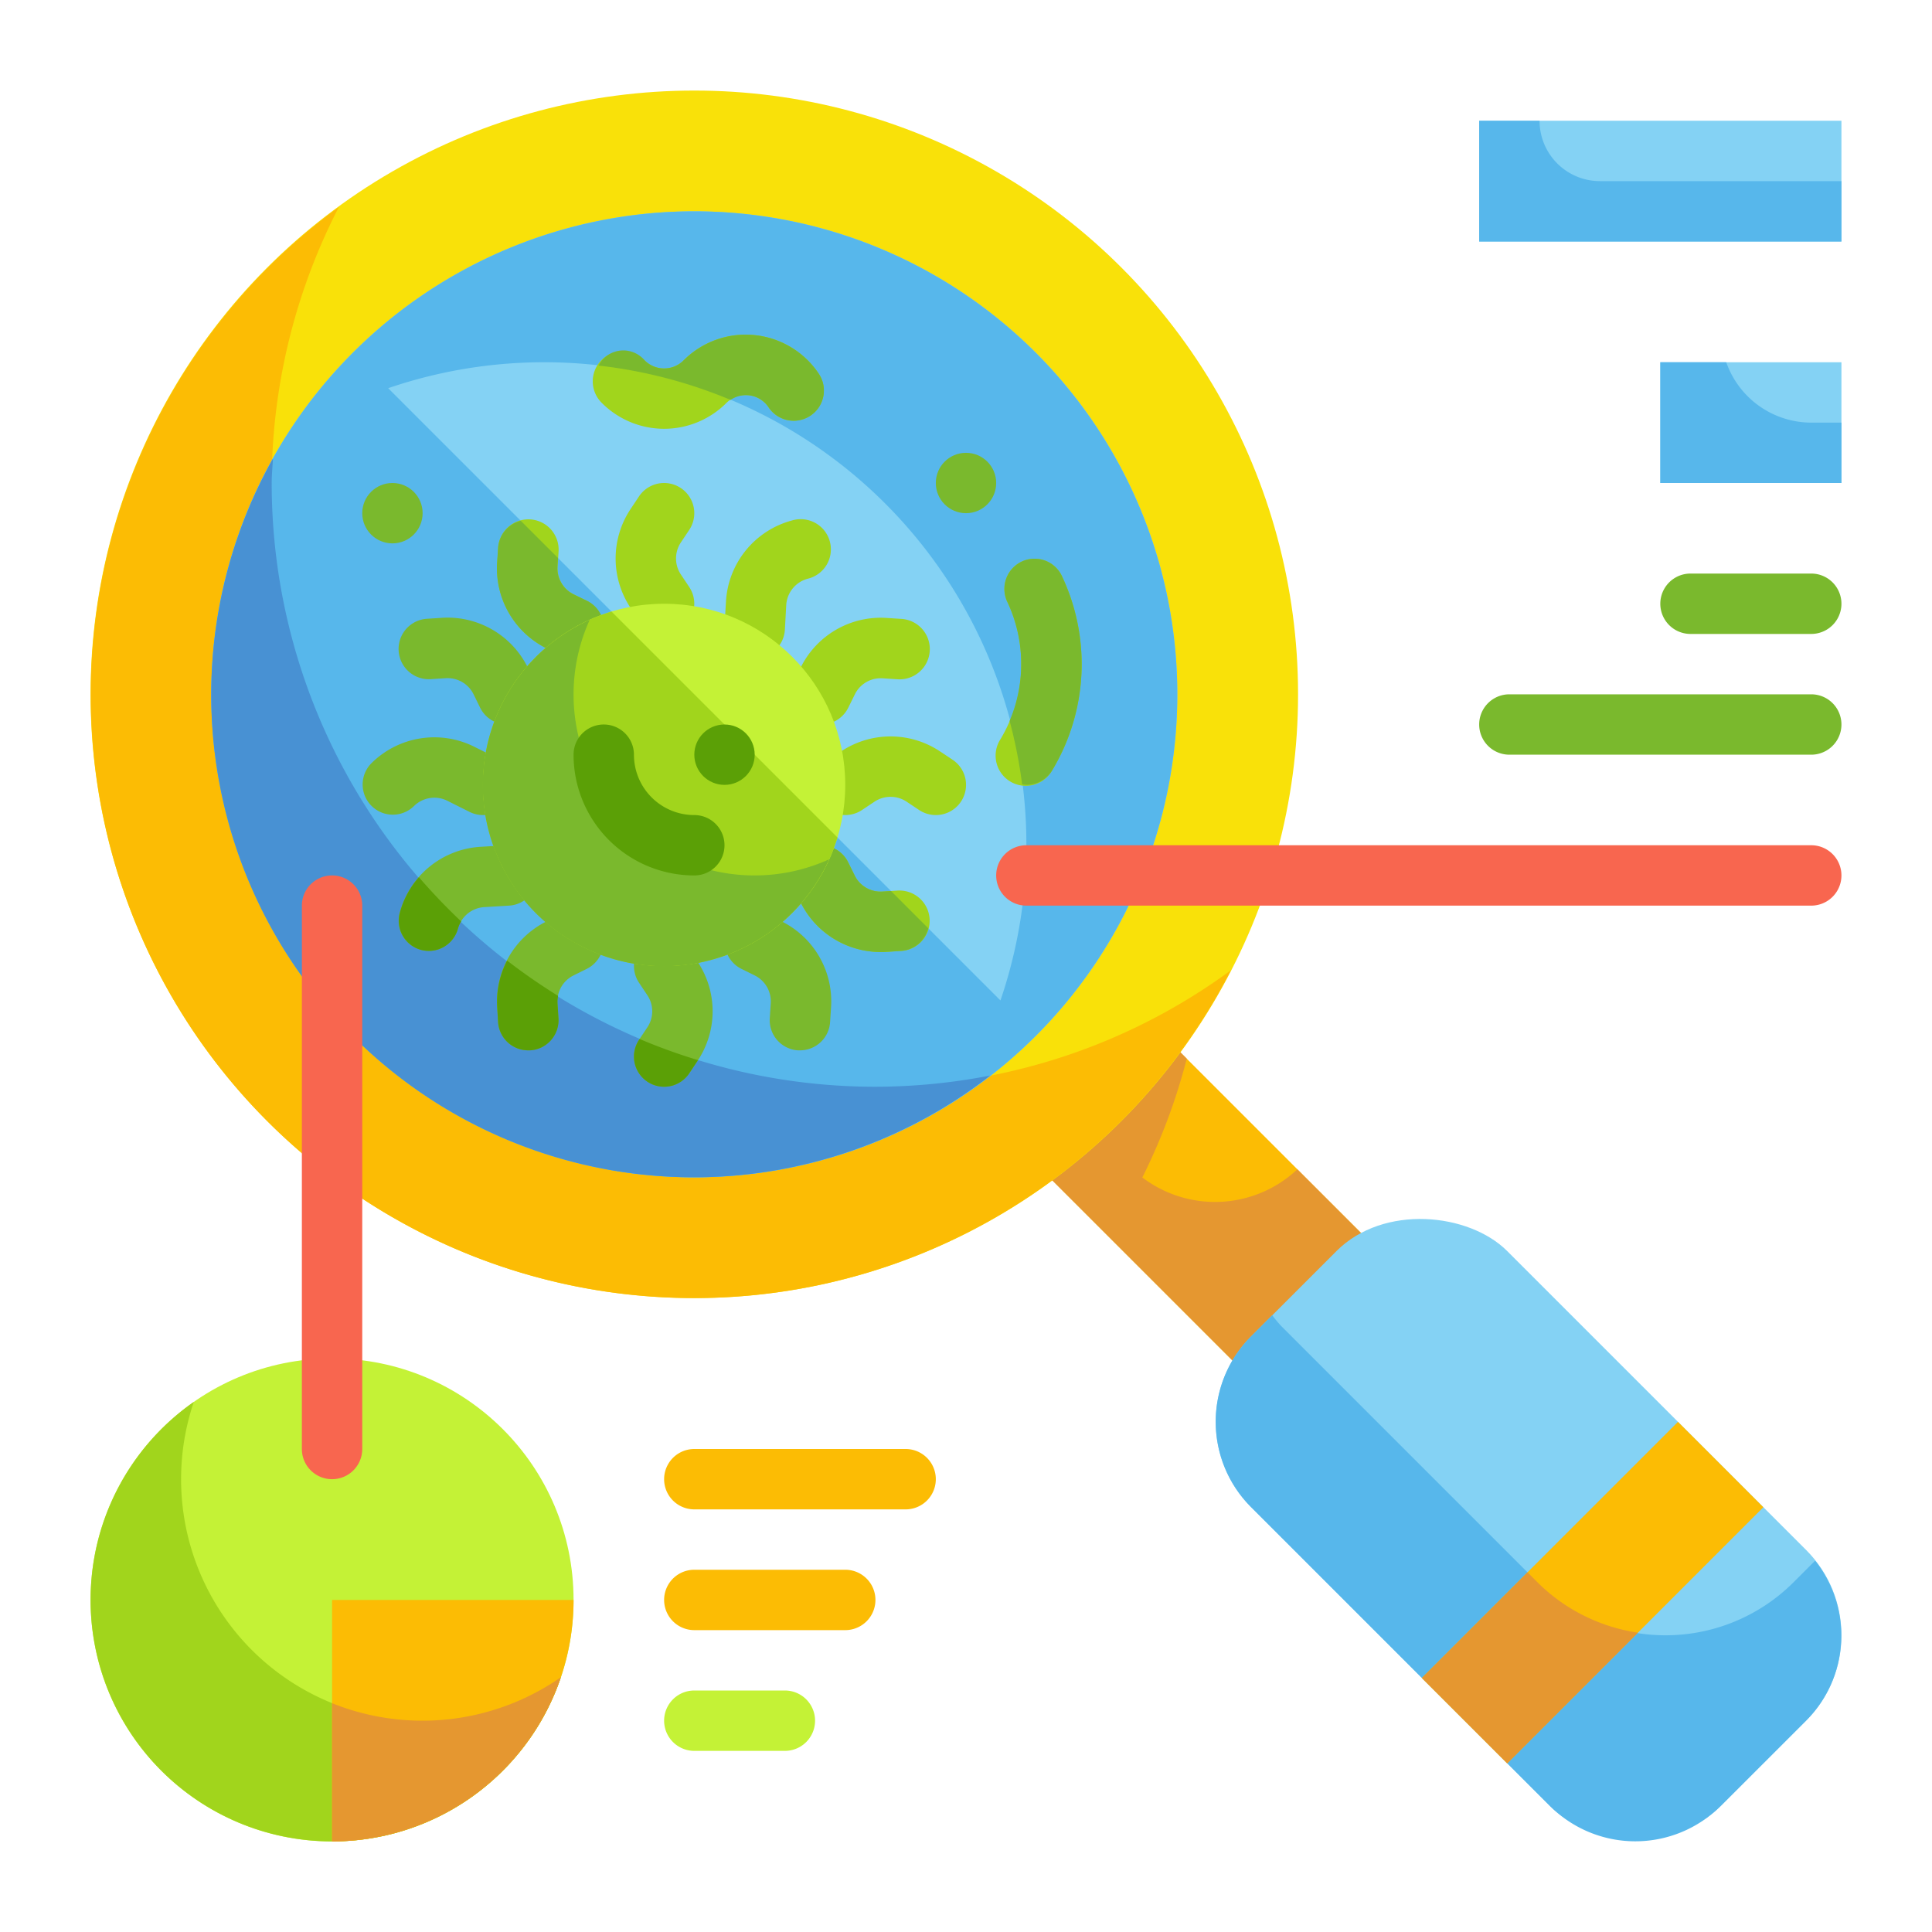 <?xml version="1.0" ?><svg viewBox="0 0 64 64" xmlns="http://www.w3.org/2000/svg"><g id="Flat"><g data-name="Stroke copy 2" id="Stroke_copy_2"><g><g><rect height="18" style="fill: #fcbc04" transform="translate(-17.397 42) rotate(-45)" width="6" x="39" y="33"/><path d="M42.977,38.735a3.982,3.982,0,0,1-5.136.27,19.871,19.871,0,0,0,1.472-3.935l-1.556-1.555-4.242,4.242L46.243,50.485l4.242-4.242Z" style="fill: #e59730"/><circle cx="23" cy="23" r="20" style="fill: #f9e109"/><path d="M29,36A19.978,19.978,0,0,1,11.225,6.859a19.987,19.987,0,1,0,29.55,25.282A19.883,19.883,0,0,1,29,36Z" style="fill: #fcbc04"/><circle cx="23" cy="23" r="16" style="fill: #84d2f4"/><rect height="22" rx="4" style="fill: #84d2f4" transform="translate(-20.974 50.636) rotate(-45)" width="12" x="44.636" y="39.636"/><path d="M23,7A16,16,0,1,0,39,23,16,16,0,0,0,23,7ZM33.141,33.141,12.859,12.859A15.973,15.973,0,0,1,33.141,33.141Z" style="fill: #57b7eb"/><path d="M29,36A20,20,0,0,1,9,16c0-.272.03-.537.041-.807A15.985,15.985,0,0,0,32.8,35.629,20.083,20.083,0,0,1,29,36Z" style="fill: #4891d3"/><path d="M59.414,52.414a6,6,0,0,1-8.485,0l-8.485-8.485a4.034,4.034,0,0,1-.3-.362l-.7.7a4,4,0,0,0,0,5.657l9.9,9.9a4,4,0,0,0,5.657,0L59.828,57a3.986,3.986,0,0,0,.3-5.3Z" style="fill: #57b7eb"/><rect height="4" style="fill: #fcbc04" transform="translate(-21.853 52.757) rotate(-45)" width="12" x="46.757" y="50.757"/><path d="M50.929,52.414l-.328-.328-3.5,3.5,2.828,2.828,4.33-4.33A5.947,5.947,0,0,1,50.929,52.414Z" style="fill: #e59730"/></g><g><path d="M19,21.8a.988.988,0,0,1-.442-.1l-.444-.219a2.956,2.956,0,0,1-1.643-2.847l.032-.492a1,1,0,0,1,2,.128l-.032.493a.96.96,0,0,0,.534.925l.443.219A1,1,0,0,1,19,21.8Z" style="fill: #a1d51c"/><path d="M29.171,31.536a2.954,2.954,0,0,1-2.652-1.649l-.219-.444a1,1,0,0,1,1.793-.886l.219.443a.952.952,0,0,0,.924.534l.494-.032a1,1,0,0,1,.128,2l-.493.032C29.3,31.534,29.235,31.536,29.171,31.536Z" style="fill: #a1d51c"/><path d="M16.5,18.142l-.032.492a2.956,2.956,0,0,0,1.643,2.847l.444.219a.988.988,0,0,0,.442.1,1,1,0,0,0,.444-1.9L19,19.688a.96.96,0,0,1-.534-.925l.018-.279-1.232-1.232A1,1,0,0,0,16.5,18.142Z" style="fill: #7ab92d"/><path d="M29.236,29.534A.952.952,0,0,1,28.312,29l-.219-.443a1,1,0,0,0-1.793.886l.219.444a2.954,2.954,0,0,0,2.652,1.649c.064,0,.129,0,.194-.006l.493-.032a.992.992,0,0,0,.892-.748l-1.234-1.234Z" style="fill: #7ab92d"/><path d="M22,36a1,1,0,0,1-.831-1.555l.274-.411a.957.957,0,0,0,0-1.068l-.274-.411a1,1,0,0,1,1.664-1.11l.274.412a2.952,2.952,0,0,1,0,3.286l-.274.412A1,1,0,0,1,22,36Z" style="fill: #7ab92d"/><path d="M22,21a1,1,0,0,1-.833-.445l-.274-.412a2.952,2.952,0,0,1,0-3.286l.274-.412a1,1,0,0,1,1.664,1.11l-.274.411a.957.957,0,0,0,0,1.068l.274.411A1,1,0,0,1,22,21Z" style="fill: #a1d51c"/><path d="M31,27a1,1,0,0,1-.554-.168l-.411-.274a.961.961,0,0,0-1.068,0l-.411.274a1,1,0,0,1-1.11-1.664l.412-.274a2.956,2.956,0,0,1,3.286,0l.412.274A1,1,0,0,1,31,27Z" style="fill: #a1d51c"/><path d="M16,27a1,1,0,0,1-.446-.105l-.735-.368a.962.962,0,0,0-1.111.18,1,1,0,0,1-1.414-1.414,2.958,2.958,0,0,1,3.419-.555l.735.367A1,1,0,0,1,16,27Z" style="fill: #7ab92d"/><path d="M26.5,34.794c-.022,0-.043,0-.065,0A1,1,0,0,1,25.5,33.73l.032-.493A.96.96,0,0,0,25,32.312l-.443-.219a1,1,0,0,1,.886-1.793l.444.219a2.956,2.956,0,0,1,1.643,2.847l-.032.492A1,1,0,0,1,26.5,34.794Z" style="fill: #7ab92d"/><path d="M27.2,24a1,1,0,0,1-.895-1.443l.219-.444a2.955,2.955,0,0,1,2.847-1.643l.492.032a1,1,0,1,1-.128,2l-.493-.032a.954.954,0,0,0-.925.534l-.219.443A1,1,0,0,1,27.2,24Z" style="fill: #a1d51c"/><path d="M14.206,31.5a1,1,0,0,1-.966-1.259,2.956,2.956,0,0,1,2.684-2.19l.82-.049a.988.988,0,0,1,1.058.938A1,1,0,0,1,16.864,30l-.821.049a.962.962,0,0,0-.872.712A1,1,0,0,1,14.206,31.5Z" style="fill: #7ab92d"/><path d="M16.805,24a1,1,0,0,1-.9-.557L15.688,23a.959.959,0,0,0-.924-.534l-.494.032a1,1,0,1,1-.128-2l.493-.032a2.96,2.96,0,0,1,2.846,1.643l.219.444A1,1,0,0,1,16.805,24Z" style="fill: #7ab92d"/><path d="M17.5,34.794a1,1,0,0,1-1-.936l-.032-.493a2.956,2.956,0,0,1,1.643-2.846l.444-.219a1,1,0,0,1,.886,1.793L19,32.312a.959.959,0,0,0-.534.924l.032.494a1,1,0,0,1-.934,1.062C17.542,34.794,17.521,34.794,17.5,34.794Z" style="fill: #7ab92d"/><path d="M25,21.8l-.061,0A1,1,0,0,1,24,20.744l.049-.821a2.956,2.956,0,0,1,2.19-2.683,1,1,0,1,1,.518,1.931.962.962,0,0,0-.712.872L26,20.864A1,1,0,0,1,25,21.8Z" style="fill: #a1d51c"/><circle cx="13" cy="17" r="1" style="fill: #7ab92d"/><circle cx="32" cy="16" r="1" style="fill: #7ab92d"/><g><path d="M35.189,19.109a1,1,0,1,0-1.812.845,4.832,4.832,0,0,1-.234,4.532,1,1,0,1,0,1.714,1.028A6.828,6.828,0,0,0,35.189,19.109Z" style="fill: #a1d51c"/><path d="M24.99,11.1a2.894,2.894,0,0,0-2.345.838.913.913,0,0,1-1.29,0,1,1,0,1,0-1.414,1.414,2.914,2.914,0,0,0,4.118,0,.911.911,0,0,1,1.4.14,1,1,0,1,0,1.664-1.11A2.9,2.9,0,0,0,24.99,11.1Z" style="fill: #a1d51c"/></g><circle cx="22" cy="26" r="6" style="fill: #c4f236"/><path d="M27.741,27.741l-7.482-7.482a6,6,0,1,0,7.482,7.482Z" style="fill: #a1d51c"/><path d="M25,29a5.993,5.993,0,0,1-5.466-8.466,6,6,0,1,0,7.932,7.932A5.974,5.974,0,0,1,25,29Z" style="fill: #7ab92d"/><path d="M23,29a4,4,0,0,1-4-4,1,1,0,0,1,2,0,2,2,0,0,0,2,2,1,1,0,0,1,0,2Z" style="fill: #5ba006"/><circle cx="24" cy="25" r="1" style="fill: #5ba006"/><path d="M21.445,35.832a1,1,0,0,0,1.387-.277l.274-.412.014-.025a19.669,19.669,0,0,1-1.932-.7l-.02.03A1,1,0,0,0,21.445,35.832Z" style="fill: #5ba006"/><path d="M13.947,31.466a1,1,0,0,0,1.224-.707.916.916,0,0,1,.106-.236,20.213,20.213,0,0,1-1.4-1.464,2.942,2.942,0,0,0-.633,1.182A1,1,0,0,0,13.947,31.466Z" style="fill: #5ba006"/><path d="M16.5,33.858a1,1,0,0,0,1,.936c.022,0,.043,0,.065,0A1,1,0,0,0,18.5,33.73l-.032-.494a.948.948,0,0,1,.021-.245,20.147,20.147,0,0,1-1.69-1.17,2.956,2.956,0,0,0-.327,1.544Z" style="fill: #5ba006"/><path d="M35.189,19.109a1,1,0,1,0-1.812.845,4.832,4.832,0,0,1,.068,3.928,15.836,15.836,0,0,1,.414,2.1A.961.961,0,0,0,34,26a1,1,0,0,0,.858-.486A6.828,6.828,0,0,0,35.189,19.109Z" style="fill: #7ab92d"/><path d="M24.792,13.093a.9.9,0,0,1,.669.4,1,1,0,1,0,1.664-1.11,2.911,2.911,0,0,0-4.48-.444.913.913,0,0,1-1.29,0,.921.921,0,0,0-1.527.171A15.945,15.945,0,0,1,24.2,13.247.916.916,0,0,1,24.792,13.093Z" style="fill: #7ab92d"/></g><rect height="4" style="fill: #84d2f4" width="12" x="49" y="4"/><rect height="4" style="fill: #84d2f4" width="6" x="55" y="12"/><circle cx="11" cy="53" r="8" style="fill: #c4f236"/><path d="M18.58,55.56A8,8,0,1,1,6.42,46.44a8,8,0,0,0,12.16,9.12Z" style="fill: #a1d51c"/><path d="M11,61a8,8,0,0,0,8-8H11Z" style="fill: #fcbc04"/><path d="M18.58,55.56A8.01,8.01,0,0,1,11,61V56.42a8.021,8.021,0,0,0,7.58-.86Z" style="fill: #e59730"/><path d="M53,6a2,2,0,0,1-2-2H49V8H61V6Z" style="fill: #57b7eb"/><path d="M60,14a2.99,2.99,0,0,1-2.816-2H55v4h6V14Z" style="fill: #57b7eb"/><path d="M60,21H56a1,1,0,0,1,0-2h4a1,1,0,0,1,0,2Z" style="fill: #7ab92d"/><path d="M60,25H50a1,1,0,0,1,0-2H60a1,1,0,0,1,0,2Z" style="fill: #7ab92d"/><path d="M60,30H34a1,1,0,0,1,0-2H60a1,1,0,0,1,0,2Z" style="fill: #f8664f"/><path d="M11,49a1,1,0,0,1-1-1V30a1,1,0,0,1,2,0V48A1,1,0,0,1,11,49Z" style="fill: #f8664f"/><path d="M30,50H23a1,1,0,0,1,0-2h7a1,1,0,0,1,0,2Z" style="fill: #fcbc04"/><path d="M28,54H23a1,1,0,0,1,0-2h5a1,1,0,0,1,0,2Z" style="fill: #fcbc04"/><path d="M26,58H23a1,1,0,0,1,0-2h3a1,1,0,0,1,0,2Z" style="fill: #c4f236"/></g></g></g></svg>